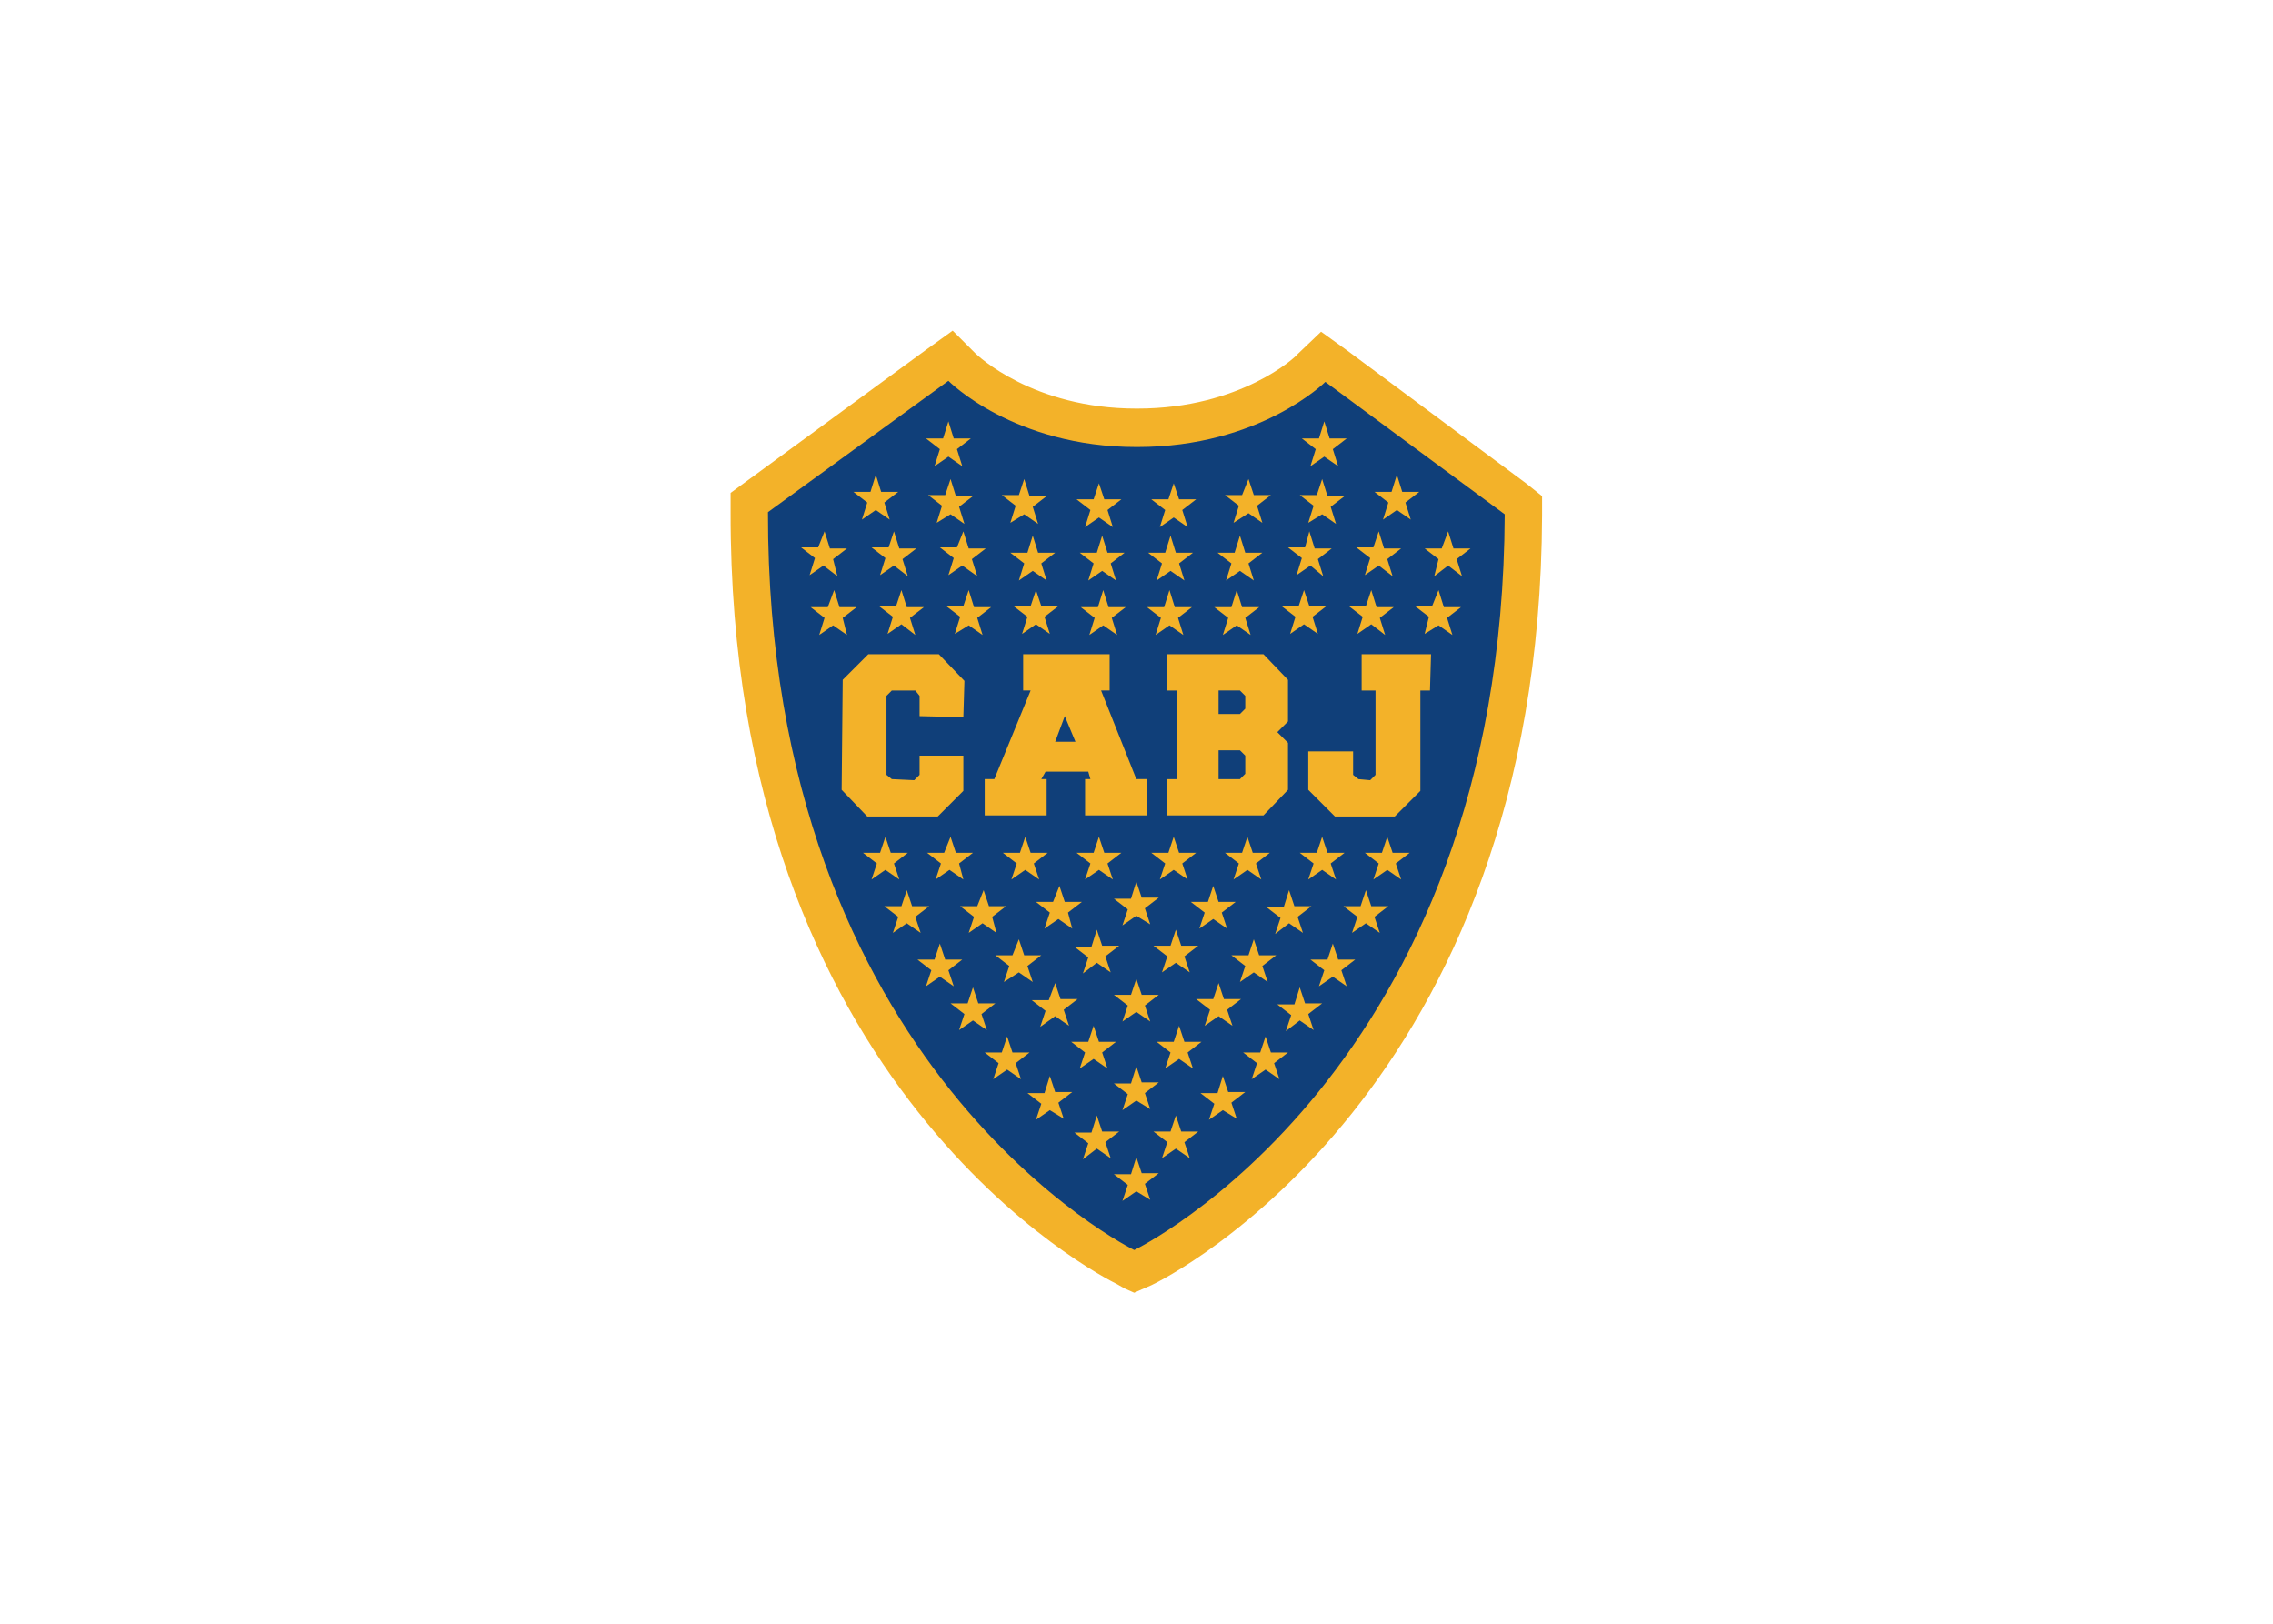 <svg clip-rule="evenodd" fill-rule="evenodd" stroke-linejoin="round" stroke-miterlimit="2" viewBox="0 0 560 400" xmlns="http://www.w3.org/2000/svg"><g fill-rule="nonzero" transform="matrix(.928 0 0 .928 180.001 81.448)"><path d="m208.913 45.071-47.622-35.15-1.984-1.417-1.984 1.984c-.851.851-17.292 16.441-47.622 16.441h-.567c-15.591 0-27.78-4.252-35.717-8.504-3.968-1.984-7.086-4.252-9.071-5.669-1.133-.85-1.7-1.417-2.267-1.984l-.567-.567-1.701-1.985-1.984 1.418-48.473 34.866-1.134.85v2.268c0 74.835 24.662 124.441 49.323 155.339 24.662 31.181 49.323 43.37 49.607 43.37l1.417.567 1.417-.567c.284 0 25.229-12.189 50.173-43.087 24.945-30.898 49.89-80.787 49.89-155.905v-1.418z" fill="#103f79"/><g fill="#f3b229"><path d="m107.15 244.063s-97.512-47.622-97.229-195.874l47.906-34.866s17.291 17.575 49.89 17.575h.283c32.598 0 49.89-17.292 49.89-17.292l47.622 35.15c-.567 148.252-98.362 195.307-98.362 195.307zm104.031-203.528-47.338-35.149-7.087-5.103-6.236 5.953c-.284.567-15.024 14.457-42.52 14.457h-.283c-27.497 0-42.237-14.173-42.804-14.74l-5.952-5.953-7.087 5.102-47.622 34.867-4.252 3.118v5.102c-.283 153.071 98.646 202.961 102.614 204.945l1.984 1.134 2.552 1.134 2.551-1.134 1.984-.851c4.252-1.984 103.181-51.59 103.748-204.378v-5.102z"/><path d="m107.717 195.307 1.417 4.252h4.535l-3.685 2.835 1.418 4.252-3.685-2.268-3.686 2.551 1.418-4.252-3.685-2.834h4.535zm22.96 2.551 1.417 4.252h4.536l-3.685 2.835 1.417 4.252-3.685-2.268-3.685 2.551 1.417-4.252-3.685-2.834h4.536zm-45.921 0 1.417 4.252h4.536l-3.685 2.835 1.417 4.252-3.685-2.268-3.685 2.551 1.417-4.252-3.685-2.834h4.536zm12.472 10.488 1.418 4.252h4.535l-3.685 2.835 1.417 4.252-3.685-2.551-3.685 2.835 1.418-4.252-3.685-2.835h4.535zm20.977 0 1.417 4.252h4.535l-3.685 2.835 1.418 4.252-3.685-2.551-3.685 2.551 1.417-4.252-3.685-2.835h4.535zm-10.488 11.056 1.417 4.252h4.535l-3.685 2.834 1.418 4.252-3.685-2.268-3.686 2.552 1.418-4.252-3.685-2.835h4.535zm0-47.339 1.417 4.252h4.535l-3.685 2.835 1.418 4.252-3.685-2.552-3.686 2.552 1.418-4.252-3.685-2.835h4.535zm-21.544 1.134 1.418 4.252h4.535l-3.685 2.834 1.417 4.252-3.685-2.551-3.968 2.835 1.417-4.252-3.685-2.835h4.535zm43.37 0 1.418 4.252h4.535l-3.685 2.834 1.417 4.252-3.685-2.551-3.685 2.551 1.418-4.252-3.685-2.834h4.535zm-65.197 1.134 1.418 4.252h4.535l-3.685 2.834 1.417 4.252-3.685-2.551-3.685 2.551 1.418-4.252-3.685-2.834h4.535zm86.741 0 1.417 4.252h4.535l-3.685 2.834 1.418 4.252-3.685-2.551-3.685 2.835 1.417-4.252-3.685-2.835h4.535zm-77.67 13.039 1.418 4.252h4.535l-3.685 2.835 1.417 4.252-3.685-2.552-3.685 2.552 1.418-4.252-3.685-2.835h4.535zm68.599 0 1.417 4.252h4.536l-3.686 2.835 1.418 4.252-3.685-2.552-3.685 2.552 1.417-4.252-3.685-2.835h4.535zm-22.961-2.835 1.417 4.252h4.536l-3.685 2.835 1.417 4.252-3.685-2.551-3.685 2.551 1.417-4.252-3.685-2.835h4.536zm-22.677 0 1.417 4.252h4.536l-3.685 2.835 1.417 4.252-3.685-2.551-3.685 2.551 1.417-4.252-3.685-2.835h4.536zm-19.843-22.96 1.418 4.252h4.535l-3.685 2.834 1.417 4.252-3.685-2.551-3.968 2.551 1.417-4.252-3.685-2.834h4.536zm62.363 0 1.417 4.252h4.535l-3.685 2.834 1.418 4.252-3.685-2.551-3.685 2.551 1.417-4.252-3.685-2.834h4.535zm-83.339 1.134 1.417 4.252h4.536l-3.685 2.834 1.417 4.252-3.685-2.551-3.685 2.551 1.417-4.252-3.685-2.834h4.536zm104.315 0 1.417 4.252h4.536l-3.685 2.834 1.417 4.252-3.685-2.551-3.685 2.551 1.417-4.252-3.685-2.834h4.536zm-62.646-3.685 1.418 4.252h4.535l-3.685 2.834 1.417 4.252-3.685-2.551-3.685 2.835 1.418-4.252-3.685-2.835h4.535zm20.977 0 1.417 4.252h4.535l-3.685 2.834 1.418 4.252-3.685-2.551-3.685 2.551 1.417-4.252-3.685-2.834h4.535zm50.456-10.489 1.418 4.252h4.535l-3.685 2.835 1.417 4.252-3.685-2.551-3.685 2.551 1.418-4.252-3.685-2.835h4.535zm-121.889 0 1.417 4.252h4.535l-3.685 2.835 1.418 4.252-3.685-2.551-3.685 2.551 1.417-4.252-3.685-2.835h4.535zm101.48 0 1.417 4.252h4.536l-3.685 2.835 1.417 4.252-3.685-2.551-3.685 2.834 1.417-4.251-3.685-2.835h4.536zm-81.071 0 1.417 4.252h4.536l-3.685 2.835 1.134 4.252-3.685-2.551-3.685 2.551 1.417-4.252-3.685-2.835h4.535zm20.126-1.133 1.417 4.252h4.536l-3.685 2.834 1.134 4.252-3.685-2.551-3.685 2.551 1.417-4.252-3.685-2.834h4.535zm40.819 0 1.417 4.252h4.536l-3.685 2.834 1.417 4.252-3.685-2.551-3.685 2.551 1.417-4.252-3.685-2.834h4.536zm-20.409-1.134 1.417 4.252h4.535l-3.685 2.834 1.418 4.252-3.685-2.267-3.686 2.551 1.418-4.252-3.685-2.835h4.535zm49.322-11.906 1.418 4.252h4.535l-3.685 2.835 1.417 4.252-3.685-2.551-3.685 2.551 1.418-4.252-3.685-2.835h4.535zm17.292 0 1.417 4.252h4.535l-3.685 2.835 1.418 4.252-3.685-2.551-3.685 2.551 1.417-4.252-3.685-2.835h4.535zm-133.229 0 1.418 4.252h4.535l-3.685 2.835 1.417 4.252-3.685-2.551-3.685 2.551 1.418-4.252-3.685-2.835h4.535zm96.095 0 1.417 4.252h4.536l-3.685 2.835 1.417 4.252-3.685-2.551-3.685 2.551 1.417-4.252-3.685-2.835h4.536zm-78.803 0 1.417 4.252h4.535l-3.685 2.835 1.134 4.252-3.685-2.551-3.685 2.551 1.418-4.252-3.686-2.835h4.536zm19.842 0 1.418 4.252h4.535l-3.685 2.835 1.417 4.252-3.685-2.551-3.685 2.551 1.418-4.252-3.686-2.835h4.536zm39.402 0 1.417 4.252h4.536l-3.685 2.835 1.417 4.252-3.685-2.551-3.685 2.551 1.417-4.252-3.685-2.835h4.535zm-19.843 0 1.418 4.252h4.535l-3.685 2.835 1.417 4.252-3.685-2.551-3.685 2.551 1.418-4.252-3.685-2.835h4.535z"/><path d="m41.386 117.921 1.417 1.134 5.953.284 1.417-1.418v-5.102h11.622v9.354l-6.803 6.803h-18.709l-6.803-7.086.284-29.197 6.803-6.803h18.709l6.803 7.086-.284 9.638-11.622-.283v-5.386l-1.134-1.417h-6.236l-1.417 1.417z"/><path d="m86.173 109.134h5.386l-2.835-6.803zm14.457-23.244v9.638h-2.268l9.355 23.527h2.834v9.638h-16.441v-9.638h1.418l-.567-1.984h-11.339l-1.134 1.984h1.418v9.638h-16.441v-9.638h2.551l9.638-23.527h-1.985v-9.638z"/><path d="m136.63 96.945-1.417-1.417h-5.67v6.236h5.67l1.417-1.418zm0 15.874-1.417-1.417h-5.67v7.653h5.67l1.417-1.417zm11.339-3.402v12.473l-6.52 6.803h-25.512v-9.638h2.551v-23.527h-2.551v-9.638h25.512l6.52 6.803v11.055l-2.835 2.835z"/><path d="m165.26 111.685v6.236l1.417 1.134 3.118.284 1.418-1.418v-22.393h-3.685v-9.638h18.425l-.284 9.638h-2.551v26.645l-6.803 6.803h-15.874l-7.087-7.086v-10.205z"/><path d="m80.22 54.425 1.418 4.536h4.535l-3.685 2.834 1.418 4.536-3.686-2.551-3.685 2.551 1.418-4.536-3.685-2.834h4.535zm-18.425-1.134 1.418 4.536h4.535l-3.685 2.834 1.417 4.536-3.968-2.835-3.685 2.551 1.417-4.535-3.685-2.835h4.535zm-36.85 0 1.417 4.536h4.536l-3.685 2.834 1.133 4.536-3.685-2.835-3.685 2.551 1.418-4.535-3.685-2.835h4.535zm18.425 0 1.417 4.536h4.536l-3.685 2.834 1.417 4.536-3.685-2.835-3.685 2.551 1.417-4.535-3.685-2.835h4.536zm55.276 1.134 1.417 4.536h4.535l-3.685 2.834 1.418 4.536-3.685-2.551-3.685 2.551 1.417-4.536-3.685-2.834h4.535zm18.141 0 1.418 4.536h4.535l-3.685 2.834 1.417 4.536-3.685-2.551-3.685 2.551 1.418-4.536-3.685-2.834h4.535zm18.426 0 1.417 4.536h4.535l-3.685 2.834 1.418 4.536-3.685-2.551-3.685 2.551 1.417-4.536-3.685-2.834h4.535zm18.425-1.134 1.417 4.536h4.536l-3.685 2.834 1.417 4.536-3.402-2.835-3.685 2.551 1.418-4.535-3.685-2.835h4.535zm36.85 0 1.418 4.536h4.535l-3.685 2.834 1.417 4.536-3.685-2.835-3.685 2.835 1.134-4.536-3.685-2.834h4.535zm-18.425 0 1.417 4.536h4.536l-3.685 2.834 1.417 4.536-3.685-2.835-3.685 2.551 1.417-4.535-3.685-2.835h4.536zm-114.236-29.197 1.417 4.536h4.536l-3.686 2.835 1.418 4.535-3.685-2.551-3.685 2.551 1.417-4.535-3.685-2.835h4.535zm99.779 0 1.418 4.536h4.535l-3.685 2.835 1.417 4.535-3.685-2.551-3.685 2.551 1.418-4.535-3.685-2.835h4.535zm-119.055 14.174 1.418 4.535h4.535l-3.685 2.835 1.417 4.535-3.685-2.551-3.685 2.551 1.417-4.535-3.685-2.835h4.536zm59.244 2.267 1.418 4.252h4.535l-3.685 2.835 1.417 4.535-3.685-2.551-3.685 2.551 1.418-4.535-3.685-2.835h4.535zm19.843 0 1.417 4.252h4.536l-3.685 2.835 1.417 4.535-3.685-2.551-3.685 2.551 1.417-4.535-3.685-2.835h4.535zm-59.244-1.133 1.417 4.535h4.535l-3.685 2.835 1.418 4.535-3.685-2.551-3.685 2.268 1.417-4.536-3.685-2.834h4.535zm19.559 0 1.417 4.535h4.536l-3.686 2.835 1.418 4.535-3.685-2.551-3.685 2.268 1.417-4.536-3.685-2.834h4.535zm98.929-1.134 1.417 4.535h4.536l-3.685 2.835 1.417 4.535-3.685-2.551-3.685 2.551 1.417-4.535-3.685-2.835h4.536zm-39.402 1.134 1.418 4.252h4.535l-3.685 2.834 1.417 4.536-3.685-2.552-3.968 2.552 1.417-4.536-3.685-2.834h4.536zm19.559 0 1.418 4.535h4.535l-3.685 2.835 1.417 4.535-3.685-2.551-3.685 2.268 1.418-4.536-3.685-2.834h4.535zm-75.968 29.48 1.417 4.252h4.536l-3.685 2.835 1.417 4.535-3.685-2.551-3.685 2.551 1.417-4.535-3.685-2.835h4.536zm-17.858 0 1.417 4.535h4.535l-3.685 2.835 1.418 4.535-3.685-2.551-3.685 2.268 1.417-4.535-3.685-2.835h4.535zm-17.859 0 1.418 4.535h4.535l-3.685 2.835 1.417 4.535-3.685-2.834-3.685 2.551 1.418-4.535-3.685-2.835h4.535zm-17.858 0 1.417 4.535h4.536l-3.685 2.835 1.134 4.535-3.685-2.551-3.685 2.551 1.417-4.535-3.685-2.835h4.535zm71.433 0 1.417 4.535h4.536l-3.685 2.835 1.417 4.535-3.685-2.551-3.685 2.551 1.417-4.535-3.685-2.835h4.536zm17.575 0 1.417 4.535h4.536l-3.685 2.835 1.417 4.535-3.685-2.551-3.685 2.551 1.417-4.535-3.685-2.835h4.536zm35.716 0 1.418 4.252h4.535l-3.685 2.835 1.418 4.535-3.686-2.551-3.685 2.551 1.418-4.535-3.685-2.835h4.535zm17.859 0 1.417 4.535h4.535l-3.685 2.835 1.418 4.535-3.685-2.834-3.685 2.551 1.417-4.535-3.685-2.835h4.535zm17.858 0 1.417 4.535h4.536l-3.685 2.835 1.417 4.535-3.685-2.551-3.685 2.268 1.134-4.535-3.685-2.835h4.535zm-53.575 0 1.418 4.535h4.535l-3.685 2.835 1.417 4.535-3.685-2.551-3.685 2.551 1.417-4.535-3.685-2.835h4.536z"/></g></g></svg>